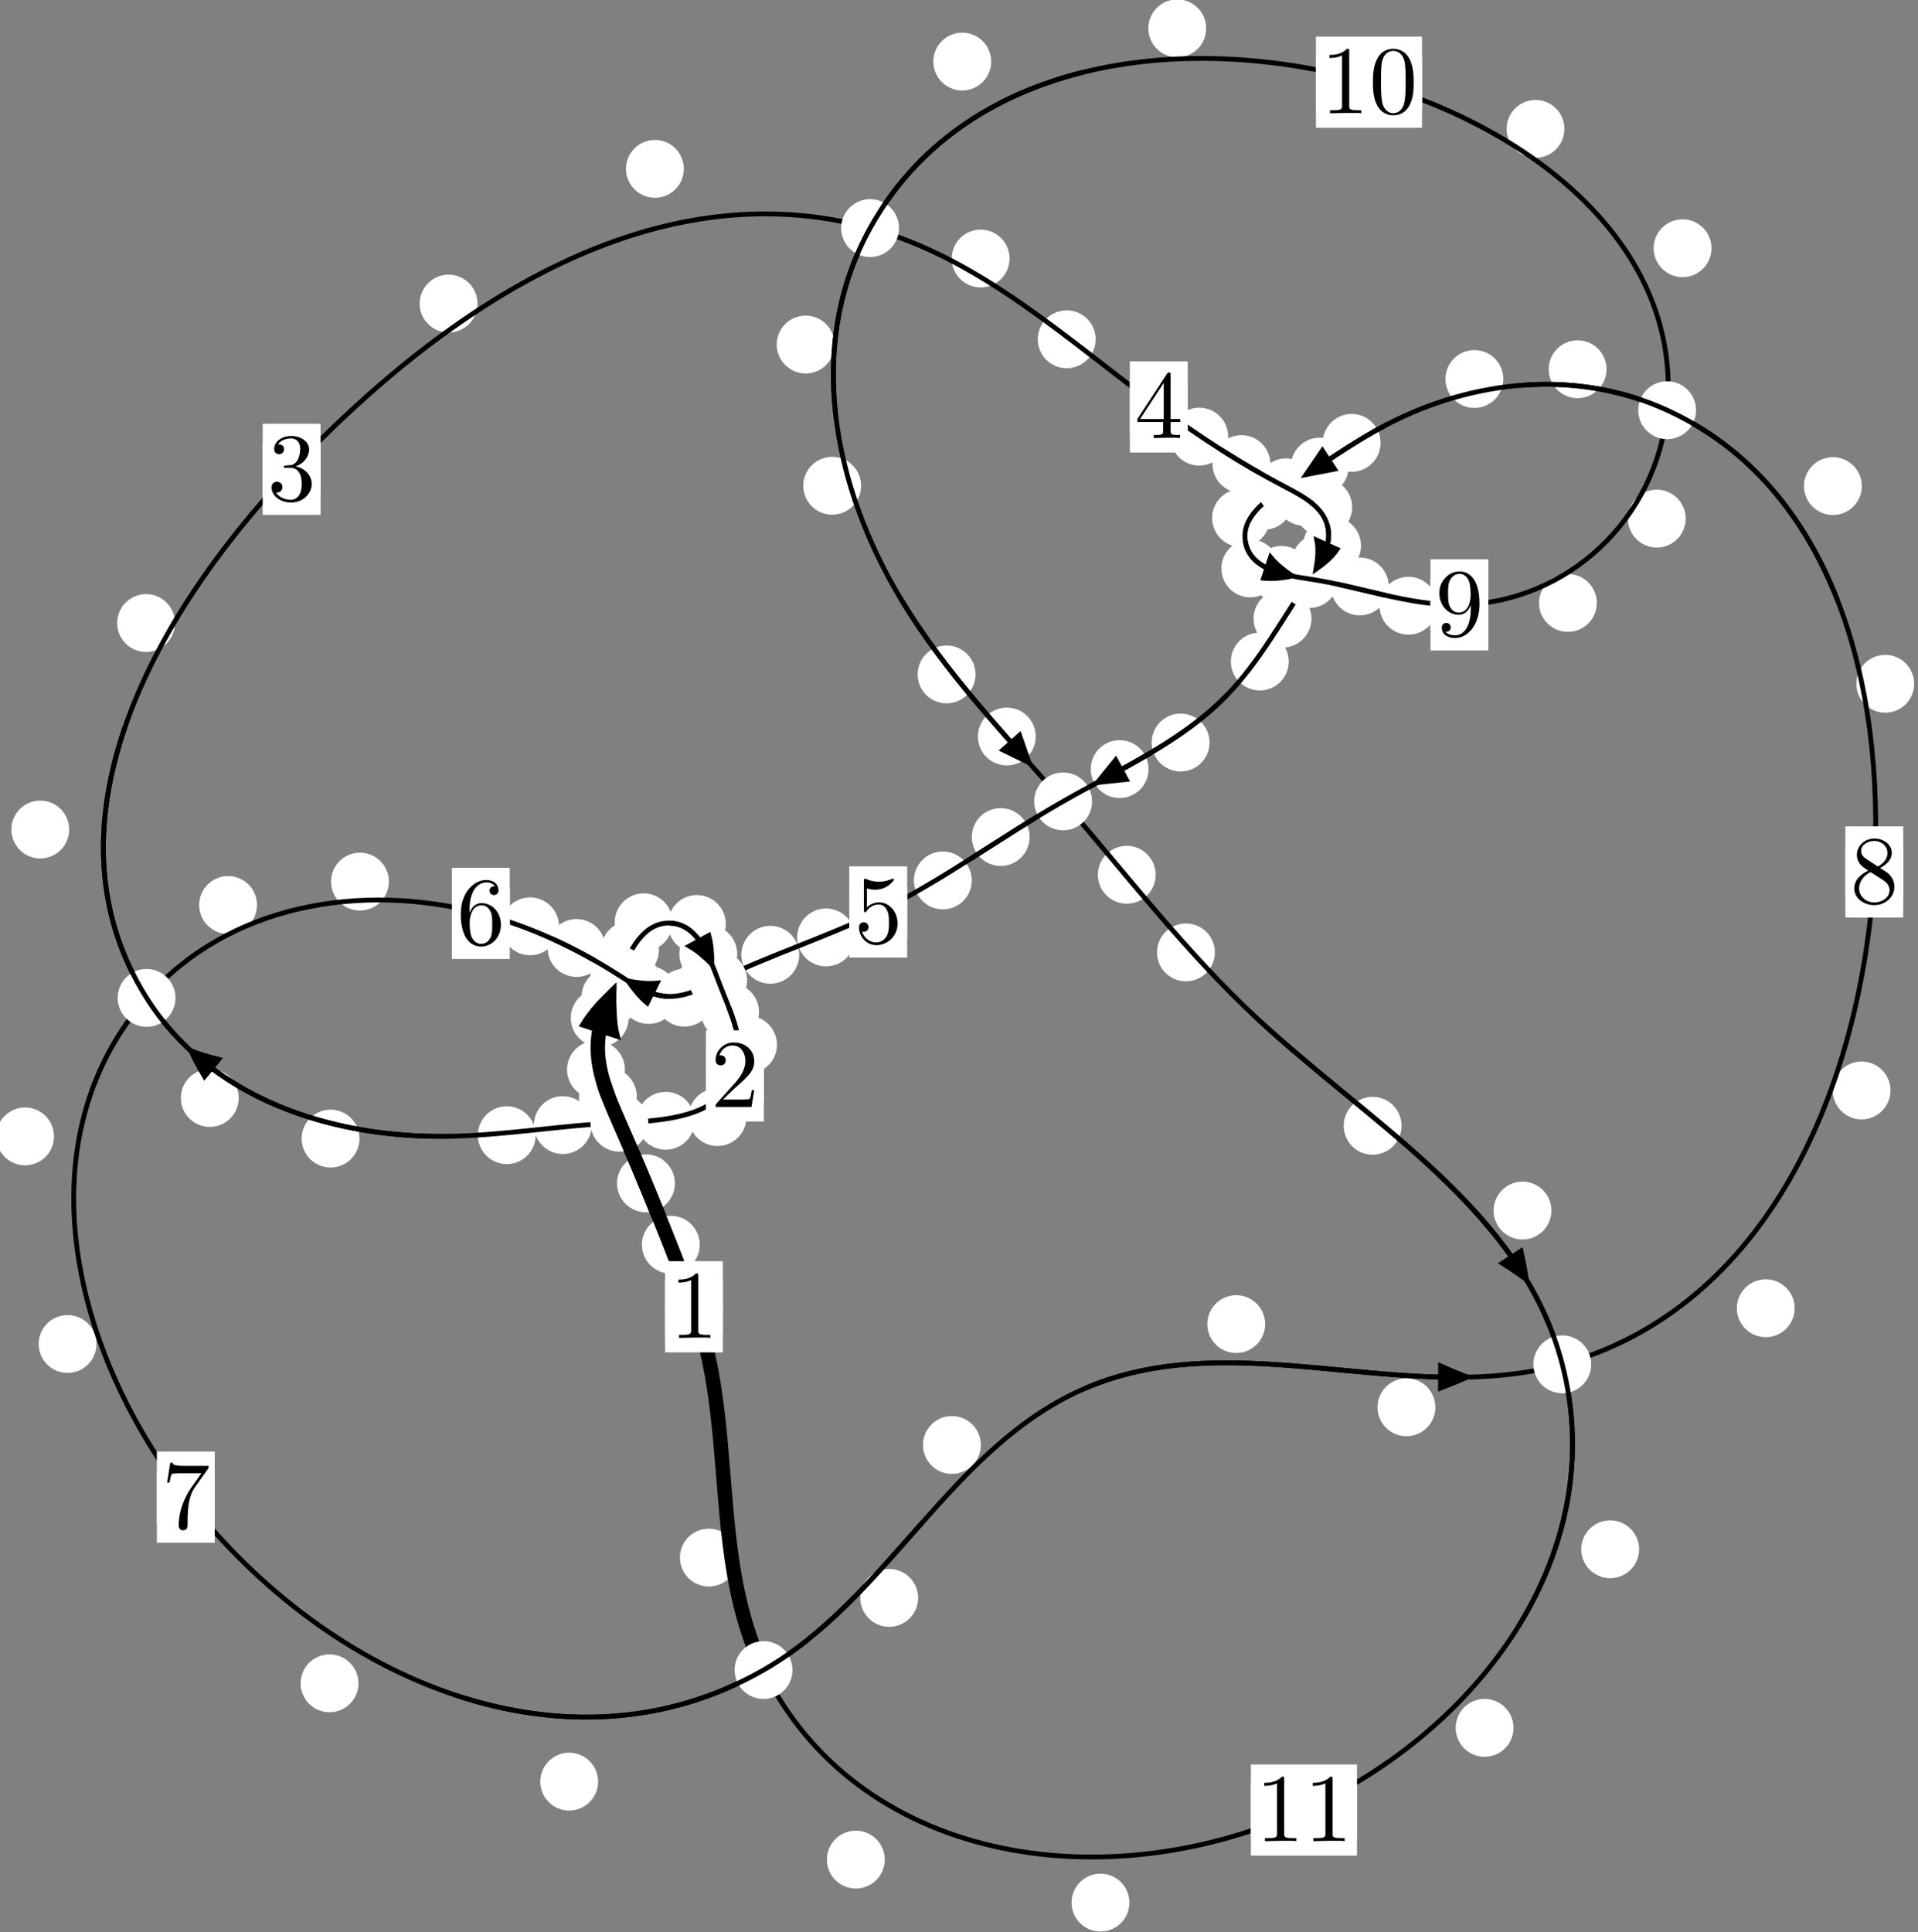 <?xml version="1.0"?>
<!-- Created by MetaPost 1.999 on 2021.07.06:0003 -->
<svg version="1.1" xmlns="http://www.w3.org/2000/svg" xmlns:xlink="http://www.w3.org/1999/xlink" width="198.189" height="199.627" viewBox="0 0 198.189 199.627">
<rect x="0" y="0" width="198.189" height="199.627" fill="#808080" stroke="none"/>
<!-- Original BoundingBox: -64.396408 -83.566986 133.793076 116.059723 -->
  <defs>
    <g transform="scale(0.01,0.01)" id="GLYPHcmr10_48">
      <path style="fill-rule: evenodd;" d="M460 -320C460 -400,455 -480,420 -554C374 -650,292 -666,250 -666C190 -666,117 -640,76 -547C44 -478,39 -400,39 -320C39 -245,43 -155,84 -79C127 2,200 22,249 22C303 22,379 1,423 -94C455 -163,460 -241,460 -320M249 -0C210 -0,151 -25,133 -121C122 -181,122 -273,122 -332C122 -396,122 -462,130 -516C149 -635,224 -644,249 -644C282 -644,348 -626,367 -527C377 -471,377 -395,377 -332C377 -257,377 -189,366 -125C351 -30,294 -0,249 -0"></path>
    </g>
    <g transform="scale(0.01,0.01)" id="GLYPHcmr10_49">
      <path style="fill-rule: evenodd;" d="M294 -640C294 -664,294 -666,271 -666C209 -602,121 -602,89 -602L89 -571C109 -571,168 -571,220 -597L220 -79C220 -43,217 -31,127 -31L95 -31L95 -0L257 -0L130 -3L217 -3L257 -3L297 -3L384 -3L419 -0L419 -31L387 -31C297 -31,294 -42,294 -79"></path>
    </g>
    <g transform="scale(0.01,0.01)" id="GLYPHcmr10_50">
      <path style="fill-rule: evenodd;" d="M127 -77L233 -180C389 -318,449 -372,449 -472C449 -586,359 -666,237 -666C124 -666,50 -574,50 -485C50 -429,100 -429,103 -429C120 -429,155 -441,155 -482C155 -508,137 -534,102 -534C94 -534,92 -534,89 -533C112 -598,166 -635,224 -635C315 -635,358 -554,358 -472C358 -392,308 -313,253 -251L61 -37C50 -26,50 -24,50 -0L421 -0L449 -174L424 -174C419 -144,412 -100,402 -85C395 -77,329 -77,307 -77"></path>
    </g>
    <g transform="scale(0.01,0.01)" id="GLYPHcmr10_51">
      <path style="fill-rule: evenodd;" d="M290 -352C372 -379,430 -449,430 -528C430 -610,342 -666,246 -666C145 -666,69 -606,69 -530C69 -497,91 -478,120 -478C151 -478,171 -500,171 -529C171 -579,124 -579,109 -579C140 -628,206 -641,242 -641C283 -641,338 -619,338 -529C338 -517,336 -459,310 -415C280 -367,246 -364,221 -363C213 -362,189 -360,182 -360C174 -359,167 -358,167 -348C167 -337,174 -337,191 -337L235 -337C317 -337,354 -269,354 -171C354 -35,285 -6,241 -6C198 -6,123 -23,88 -82C123 -77,154 -99,154 -137C154 -173,127 -193,98 -193C74 -193,42 -179,42 -135C42 -44,135 22,244 22C366 22,457 -69,457 -171C457 -253,394 -331,290 -352"></path>
    </g>
    <g transform="scale(0.01,0.01)" id="GLYPHcmr10_52">
      <path style="fill-rule: evenodd;" d="M294 -165L294 -78C294 -42,292 -31,218 -31L197 -31L197 -0L332 -0L238 -3L290 -3L332 -3L374 -3L427 -3L468 -0L468 -31L447 -31C373 -31,371 -42,371 -78L371 -165L471 -165L471 -196L371 -196L371 -651C371 -671,371 -677,355 -677C346 -677,343 -677,335 -665L28 -196L28 -165M300 -196L56 -196L300 -569"></path>
    </g>
    <g transform="scale(0.01,0.01)" id="GLYPHcmr10_53">
      <path style="fill-rule: evenodd;" d="M449 -201C449 -320,367 -420,259 -420C211 -420,168 -404,132 -369L132 -564C152 -558,185 -551,217 -551C340 -551,410 -642,410 -655C410 -661,407 -666,400 -666C399 -666,397 -666,392 -663C372 -654,323 -634,256 -634C216 -634,170 -641,123 -662C115 -665,113 -665,111 -665C101 -665,101 -657,101 -641L101 -345C101 -327,101 -319,115 -319C122 -319,124 -322,128 -328C139 -344,176 -398,257 -398C309 -398,334 -352,342 -334C358 -297,360 -258,360 -208C360 -173,360 -113,336 -71C312 -32,275 -6,229 -6C156 -6,99 -59,82 -118C85 -117,88 -116,99 -116C132 -116,149 -141,149 -165C149 -189,132 -214,99 -214C85 -214,50 -207,50 -161C50 -75,119 22,231 22C347 22,449 -74,449 -201"></path>
    </g>
    <g transform="scale(0.01,0.01)" id="GLYPHcmr10_54">
      <path style="fill-rule: evenodd;" d="M132 -328L132 -352C132 -605,256 -641,307 -641C331 -641,373 -635,395 -601C380 -601,340 -601,340 -556C340 -525,364 -510,386 -510C402 -510,432 -519,432 -558C432 -618,388 -666,305 -666C177 -666,42 -537,42 -316C42 -49,158 22,251 22C362 22,457 -72,457 -204C457 -331,368 -427,257 -427C189 -427,152 -376,132 -328M251 -6C188 -6,158 -66,152 -81C134 -128,134 -208,134 -226C134 -304,166 -404,256 -404C272 -404,318 -404,349 -342C367 -305,367 -254,367 -205C367 -157,367 -107,350 -71C320 -11,274 -6,251 -6"></path>
    </g>
    <g transform="scale(0.01,0.01)" id="GLYPHcmr10_55">
      <path style="fill-rule: evenodd;" d="M476 -609C485 -621,485 -623,485 -644L242 -644C120 -644,118 -657,114 -676L89 -676L56 -470L81 -470C84 -486,93 -549,106 -561C113 -567,191 -567,204 -567L411 -567C400 -551,321 -442,299 -409C209 -274,176 -135,176 -33C176 -23,176 22,222 22C268 22,268 -23,268 -33L268 -84C268 -139,271 -194,279 -248C283 -271,297 -357,341 -419"></path>
    </g>
    <g transform="scale(0.01,0.01)" id="GLYPHcmr10_56">
      <path style="fill-rule: evenodd;" d="M163 -457C117 -487,113 -521,113 -538C113 -599,178 -641,249 -641C322 -641,386 -589,386 -517C386 -460,347 -412,287 -377M309 -362C381 -399,430 -451,430 -517C430 -609,341 -666,250 -666C150 -666,69 -592,69 -499C69 -481,71 -436,113 -389C124 -377,161 -352,186 -335C128 -306,42 -250,42 -151C42 -45,144 22,249 22C362 22,457 -61,457 -168C457 -204,446 -249,408 -291C389 -312,373 -322,309 -362M209 -320L332 -242C360 -223,407 -193,407 -132C407 -58,332 -6,250 -6C164 -6,92 -68,92 -151C92 -209,124 -273,209 -320"></path>
    </g>
    <g transform="scale(0.01,0.01)" id="GLYPHcmr10_57">
      <path style="fill-rule: evenodd;" d="M367 -318L367 -286C367 -52,263 -6,205 -6C188 -6,134 -8,107 -42C151 -42,159 -71,159 -88C159 -119,135 -134,113 -134C97 -134,67 -125,67 -86C67 -19,121 22,206 22C335 22,457 -114,457 -329C457 -598,342 -666,253 -666C198 -666,149 -648,106 -603C65 -558,42 -516,42 -441C42 -316,130 -218,242 -218C303 -218,344 -260,367 -318M243 -241C227 -241,181 -241,150 -304C132 -341,132 -391,132 -440C132 -494,132 -541,153 -578C180 -628,218 -641,253 -641C299 -641,332 -607,349 -562C361 -530,365 -467,365 -421C365 -338,331 -241,243 -241"></path>
    </g>
  </defs>
  <path d="M72.307 128.607C72.307 127.815,71.992 127.055,71.432 126.494C70.871 125.934,70.111 125.619,69.319 125.619C68.526 125.619,67.766 125.934,67.205 126.494C66.645 127.055,66.33 127.815,66.33 128.607C66.33 129.4,66.645 130.16,67.205 130.721C67.766 131.281,68.526 131.596,69.319 131.596C70.111 131.596,70.871 131.281,71.432 130.721C71.992 130.16,72.307 129.4,72.307 128.607Z" style="fill: rgb(100%,100%,100%);stroke: none;"></path>
  <path d="M74.694 135.019C74.694 134.226,74.379 133.466,73.819 132.906C73.258 132.345,72.498 132.03,71.705 132.03C70.913 132.03,70.153 132.345,69.592 132.906C69.032 133.466,68.717 134.226,68.717 135.019C68.717 135.812,69.032 136.572,69.592 137.132C70.153 137.693,70.913 138.008,71.705 138.008C72.498 138.008,73.258 137.693,73.819 137.132C74.379 136.572,74.694 135.812,74.694 135.019Z" style="fill: rgb(100%,100%,100%);stroke: none;"></path>
  <path d="M65.803 113.297C65.803 112.505,65.488 111.744,64.927 111.184C64.367 110.623,63.607 110.309,62.814 110.309C62.021 110.309,61.261 110.623,60.701 111.184C60.14 111.744,59.825 112.505,59.825 113.297C59.825 114.09,60.14 114.85,60.701 115.411C61.261 115.971,62.021 116.286,62.814 116.286C63.607 116.286,64.367 115.971,64.927 115.411C65.488 114.85,65.803 114.09,65.803 113.297Z" style="fill: rgb(100%,100%,100%);stroke: none;"></path>
  <path d="M69.738 122.265C69.738 121.472,69.423 120.712,68.862 120.152C68.302 119.591,67.542 119.276,66.749 119.276C65.956 119.276,65.196 119.591,64.636 120.152C64.075 120.712,63.76 121.472,63.76 122.265C63.76 123.058,64.075 123.818,64.636 124.378C65.196 124.939,65.956 125.254,66.749 125.254C67.542 125.254,68.302 124.939,68.862 124.378C69.423 123.818,69.738 123.058,69.738 122.265Z" style="fill: rgb(100%,100%,100%);stroke: none;"></path>
  <path d="M64.955 105.172C64.955 104.38,64.64 103.619,64.079 103.059C63.519 102.498,62.759 102.183,61.966 102.183C61.173 102.183,60.413 102.498,59.853 103.059C59.292 103.619,58.977 104.38,58.977 105.172C58.977 105.965,59.292 106.725,59.853 107.286C60.413 107.846,61.173 108.161,61.966 108.161C62.759 108.161,63.519 107.846,64.079 107.286C64.64 106.725,64.955 105.965,64.955 105.172Z" style="fill: rgb(100%,100%,100%);stroke: none;"></path>
  <path d="M64.57 110.515C64.57 109.722,64.255 108.962,63.695 108.402C63.135 107.841,62.374 107.526,61.582 107.526C60.789 107.526,60.029 107.841,59.468 108.402C58.908 108.962,58.593 109.722,58.593 110.515C58.593 111.308,58.908 112.068,59.468 112.628C60.029 113.189,60.789 113.504,61.582 113.504C62.374 113.504,63.135 113.189,63.695 112.628C64.255 112.068,64.57 111.308,64.57 110.515Z" style="fill: rgb(100%,100%,100%);stroke: none;"></path>
  <path d="M68.084 98.156C68.084 97.363,67.769 96.603,67.209 96.042C66.648 95.482,65.888 95.167,65.095 95.167C64.303 95.167,63.542 95.482,62.982 96.042C62.421 96.603,62.106 97.363,62.106 98.156C62.106 98.948,62.421 99.708,62.982 100.269C63.542 100.829,64.303 101.144,65.095 101.144C65.888 101.144,66.648 100.829,67.209 100.269C67.769 99.708,68.084 98.948,68.084 98.156Z" style="fill: rgb(100%,100%,100%);stroke: none;"></path>
  <path d="M66.07 102.996C66.07 102.204,65.755 101.444,65.195 100.883C64.634 100.323,63.874 100.008,63.081 100.008C62.289 100.008,61.529 100.323,60.968 100.883C60.408 101.444,60.093 102.204,60.093 102.996C60.093 103.789,60.408 104.549,60.968 105.11C61.529 105.67,62.289 105.985,63.081 105.985C63.874 105.985,64.634 105.67,65.195 105.11C65.755 104.549,66.07 103.789,66.07 102.996Z" style="fill: rgb(100%,100%,100%);stroke: none;"></path>
  <path d="M75 95.465C75 94.672,74.685 93.912,74.124 93.352C73.564 92.791,72.804 92.476,72.011 92.476C71.218 92.476,70.458 92.791,69.898 93.352C69.337 93.912,69.022 94.672,69.022 95.465C69.022 96.258,69.337 97.018,69.898 97.578C70.458 98.139,71.218 98.454,72.011 98.454C72.804 98.454,73.564 98.139,74.124 97.578C74.685 97.018,75 96.258,75 95.465Z" style="fill: rgb(100%,100%,100%);stroke: none;"></path>
  <path d="M69.498 95.291C69.498 94.498,69.183 93.738,68.623 93.178C68.062 92.617,67.302 92.302,66.509 92.302C65.717 92.302,64.956 92.617,64.396 93.178C63.835 93.738,63.521 94.498,63.521 95.291C63.521 96.084,63.835 96.844,64.396 97.404C64.956 97.965,65.717 98.28,66.509 98.28C67.302 98.28,68.062 97.965,68.623 97.404C69.183 96.844,69.498 96.084,69.498 95.291Z" style="fill: rgb(100%,100%,100%);stroke: none;"></path>
  <path d="M78.425 104.561C78.425 103.769,78.11 103.008,77.55 102.448C76.99 101.887,76.229 101.572,75.437 101.572C74.644 101.572,73.884 101.887,73.323 102.448C72.763 103.008,72.448 103.769,72.448 104.561C72.448 105.354,72.763 106.114,73.323 106.675C73.884 107.235,74.644 107.55,75.437 107.55C76.229 107.55,76.99 107.235,77.55 106.675C78.11 106.114,78.425 105.354,78.425 104.561Z" style="fill: rgb(100%,100%,100%);stroke: none;"></path>
  <path d="M76.173 98.557C76.173 97.764,75.859 97.004,75.298 96.444C74.738 95.883,73.977 95.568,73.185 95.568C72.392 95.568,71.632 95.883,71.071 96.444C70.511 97.004,70.196 97.764,70.196 98.557C70.196 99.35,70.511 100.11,71.071 100.67C71.632 101.231,72.392 101.546,73.185 101.546C73.977 101.546,74.738 101.231,75.298 100.67C75.859 100.11,76.173 99.35,76.173 98.557Z" style="fill: rgb(100%,100%,100%);stroke: none;"></path>
  <path d="M77.13 115.421C77.13 114.628,76.815 113.868,76.254 113.307C75.694 112.747,74.934 112.432,74.141 112.432C73.348 112.432,72.588 112.747,72.028 113.307C71.467 113.868,71.152 114.628,71.152 115.421C71.152 116.213,71.467 116.974,72.028 117.534C72.588 118.094,73.348 118.409,74.141 118.409C74.934 118.409,75.694 118.094,76.254 117.534C76.815 116.974,77.13 116.213,77.13 115.421Z" style="fill: rgb(100%,100%,100%);stroke: none;"></path>
  <path d="M80.282 107.941C80.282 107.148,79.967 106.388,79.406 105.827C78.846 105.267,78.086 104.952,77.293 104.952C76.5 104.952,75.74 105.267,75.18 105.827C74.619 106.388,74.304 107.148,74.304 107.941C74.304 108.733,74.619 109.494,75.18 110.054C75.74 110.614,76.5 110.929,77.293 110.929C78.086 110.929,78.846 110.614,79.406 110.054C79.967 109.494,80.282 108.733,80.282 107.941Z" style="fill: rgb(100%,100%,100%);stroke: none;"></path>
  <path d="M61.144 116.245C61.144 115.452,60.829 114.692,60.269 114.131C59.708 113.571,58.948 113.256,58.156 113.256C57.363 113.256,56.603 113.571,56.042 114.131C55.482 114.692,55.167 115.452,55.167 116.245C55.167 117.037,55.482 117.798,56.042 118.358C56.603 118.919,57.363 119.233,58.156 119.233C58.948 119.233,59.708 118.919,60.269 118.358C60.829 117.798,61.144 117.037,61.144 116.245Z" style="fill: rgb(100%,100%,100%);stroke: none;"></path>
  <path d="M71.776 115.8C71.776 115.007,71.461 114.247,70.901 113.686C70.34 113.126,69.58 112.811,68.788 112.811C67.995 112.811,67.235 113.126,66.674 113.686C66.114 114.247,65.799 115.007,65.799 115.8C65.799 116.592,66.114 117.352,66.674 117.913C67.235 118.473,67.995 118.788,68.788 118.788C69.58 118.788,70.34 118.473,70.901 117.913C71.461 117.352,71.776 116.592,71.776 115.8Z" style="fill: rgb(100%,100%,100%);stroke: none;"></path>
  <path d="M37.145 117.639C37.145 116.846,36.83 116.086,36.27 115.525C35.709 114.965,34.949 114.65,34.157 114.65C33.364 114.65,32.604 114.965,32.043 115.525C31.483 116.086,31.168 116.846,31.168 117.639C31.168 118.431,31.483 119.192,32.043 119.752C32.604 120.313,33.364 120.628,34.157 120.628C34.949 120.628,35.709 120.313,36.27 119.752C36.83 119.192,37.145 118.431,37.145 117.639Z" style="fill: rgb(100%,100%,100%);stroke: none;"></path>
  <path d="M55.355 117.288C55.355 116.496,55.04 115.736,54.48 115.175C53.919 114.615,53.159 114.3,52.367 114.3C51.574 114.3,50.814 114.615,50.253 115.175C49.693 115.736,49.378 116.496,49.378 117.288C49.378 118.081,49.693 118.841,50.253 119.402C50.814 119.962,51.574 120.277,52.367 120.277C53.159 120.277,53.919 119.962,54.48 119.402C55.04 118.841,55.355 118.081,55.355 117.288Z" style="fill: rgb(100%,100%,100%);stroke: none;"></path>
  <path d="M7.15 85.707C7.15 84.914,6.835 84.154,6.275 83.593C5.714 83.033,4.954 82.718,4.162 82.718C3.369 82.718,2.609 83.033,2.048 83.593C1.488 84.154,1.173 84.914,1.173 85.707C1.173 86.499,1.488 87.26,2.048 87.82C2.609 88.381,3.369 88.696,4.162 88.696C4.954 88.696,5.714 88.381,6.275 87.82C6.835 87.26,7.15 86.499,7.15 85.707Z" style="fill: rgb(100%,100%,100%);stroke: none;"></path>
  <path d="M24.664 113.445C24.664 112.652,24.349 111.892,23.788 111.332C23.228 110.771,22.468 110.456,21.675 110.456C20.882 110.456,20.122 110.771,19.562 111.332C19.001 111.892,18.686 112.652,18.686 113.445C18.686 114.238,19.001 114.998,19.562 115.558C20.122 116.119,20.882 116.434,21.675 116.434C22.468 116.434,23.228 116.119,23.788 115.558C24.349 114.998,24.664 114.238,24.664 113.445Z" style="fill: rgb(100%,100%,100%);stroke: none;"></path>
  <path d="M49.342 31.367C49.342 30.574,49.027 29.814,48.466 29.253C47.906 28.693,47.146 28.378,46.353 28.378C45.56 28.378,44.8 28.693,44.24 29.253C43.679 29.814,43.364 30.574,43.364 31.367C43.364 32.159,43.679 32.919,44.24 33.48C44.8 34.04,45.56 34.355,46.353 34.355C47.146 34.355,47.906 34.04,48.466 33.48C49.027 32.919,49.342 32.159,49.342 31.367Z" style="fill: rgb(100%,100%,100%);stroke: none;"></path>
  <path d="M18.082 64.372C18.082 63.58,17.767 62.82,17.207 62.259C16.646 61.699,15.886 61.384,15.094 61.384C14.301 61.384,13.541 61.699,12.98 62.259C12.42 62.82,12.105 63.58,12.105 64.372C12.105 65.165,12.42 65.925,12.98 66.486C13.541 67.046,14.301 67.361,15.094 67.361C15.886 67.361,16.646 67.046,17.207 66.486C17.767 65.925,18.082 65.165,18.082 64.372Z" style="fill: rgb(100%,100%,100%);stroke: none;"></path>
  <path d="M104.318 26.711C104.318 25.918,104.003 25.158,103.443 24.598C102.882 24.037,102.122 23.722,101.33 23.722C100.537 23.722,99.777 24.037,99.216 24.598C98.656 25.158,98.341 25.918,98.341 26.711C98.341 27.504,98.656 28.264,99.216 28.824C99.777 29.385,100.537 29.7,101.33 29.7C102.122 29.7,102.882 29.385,103.443 28.824C104.003 28.264,104.318 27.504,104.318 26.711Z" style="fill: rgb(100%,100%,100%);stroke: none;"></path>
  <path d="M70.662 17.447C70.662 16.655,70.347 15.894,69.787 15.334C69.226 14.773,68.466 14.458,67.673 14.458C66.881 14.458,66.121 14.773,65.56 15.334C65 15.894,64.685 16.655,64.685 17.447C64.685 18.24,65 19,65.56 19.561C66.121 20.121,66.881 20.436,67.673 20.436C68.466 20.436,69.226 20.121,69.787 19.561C70.347 19,70.662 18.24,70.662 17.447Z" style="fill: rgb(100%,100%,100%);stroke: none;"></path>
  <path d="M126.911 45.115C126.911 44.322,126.596 43.562,126.036 43.001C125.475 42.441,124.715 42.126,123.923 42.126C123.13 42.126,122.37 42.441,121.809 43.001C121.249 43.562,120.934 44.322,120.934 45.115C120.934 45.907,121.249 46.668,121.809 47.228C122.37 47.789,123.13 48.104,123.923 48.104C124.715 48.104,125.475 47.789,126.036 47.228C126.596 46.668,126.911 45.907,126.911 45.115Z" style="fill: rgb(100%,100%,100%);stroke: none;"></path>
  <path d="M113.213 35.056C113.213 34.264,112.898 33.503,112.338 32.943C111.777 32.382,111.017 32.068,110.224 32.068C109.432 32.068,108.671 32.382,108.111 32.943C107.55 33.503,107.236 34.264,107.236 35.056C107.236 35.849,107.55 36.609,108.111 37.17C108.671 37.73,109.432 38.045,110.224 38.045C111.017 38.045,111.777 37.73,112.338 37.17C112.898 36.609,113.213 35.849,113.213 35.056Z" style="fill: rgb(100%,100%,100%);stroke: none;"></path>
  <path d="M137.726 51.322C137.726 50.529,137.411 49.769,136.851 49.208C136.291 48.648,135.53 48.333,134.738 48.333C133.945 48.333,133.185 48.648,132.624 49.208C132.064 49.769,131.749 50.529,131.749 51.322C131.749 52.114,132.064 52.874,132.624 53.435C133.185 53.995,133.945 54.31,134.738 54.31C135.53 54.31,136.291 53.995,136.851 53.435C137.411 52.874,137.726 52.114,137.726 51.322Z" style="fill: rgb(100%,100%,100%);stroke: none;"></path>
  <path d="M131.269 47.948C131.269 47.155,130.954 46.395,130.394 45.835C129.833 45.274,129.073 44.959,128.28 44.959C127.488 44.959,126.727 45.274,126.167 45.835C125.606 46.395,125.291 47.155,125.291 47.948C125.291 48.741,125.606 49.501,126.167 50.061C126.727 50.622,127.488 50.937,128.28 50.937C129.073 50.937,129.833 50.622,130.394 50.061C130.954 49.501,131.269 48.741,131.269 47.948Z" style="fill: rgb(100%,100%,100%);stroke: none;"></path>
  <path d="M140.633 56.375C140.633 55.582,140.318 54.822,139.757 54.262C139.197 53.701,138.437 53.386,137.644 53.386C136.851 53.386,136.091 53.701,135.531 54.262C134.97 54.822,134.655 55.582,134.655 56.375C134.655 57.168,134.97 57.928,135.531 58.488C136.091 59.049,136.851 59.364,137.644 59.364C138.437 59.364,139.197 59.049,139.757 58.488C140.318 57.928,140.633 57.168,140.633 56.375Z" style="fill: rgb(100%,100%,100%);stroke: none;"></path>
  <path d="M139.722 52.405C139.722 51.612,139.407 50.852,138.846 50.292C138.286 49.731,137.526 49.416,136.733 49.416C135.94 49.416,135.18 49.731,134.62 50.292C134.059 50.852,133.744 51.612,133.744 52.405C133.744 53.198,134.059 53.958,134.62 54.518C135.18 55.079,135.94 55.394,136.733 55.394C137.526 55.394,138.286 55.079,138.846 54.518C139.407 53.958,139.722 53.198,139.722 52.405Z" style="fill: rgb(100%,100%,100%);stroke: none;"></path>
  <path d="M135.512 63.919C135.512 63.127,135.197 62.366,134.637 61.806C134.076 61.246,133.316 60.931,132.523 60.931C131.731 60.931,130.971 61.246,130.41 61.806C129.85 62.366,129.535 63.127,129.535 63.919C129.535 64.712,129.85 65.472,130.41 66.033C130.971 66.593,131.731 66.908,132.523 66.908C133.316 66.908,134.076 66.593,134.637 66.033C135.197 65.472,135.512 64.712,135.512 63.919Z" style="fill: rgb(100%,100%,100%);stroke: none;"></path>
  <path d="M139.423 58.167C139.423 57.375,139.108 56.614,138.548 56.054C137.987 55.494,137.227 55.179,136.434 55.179C135.642 55.179,134.881 55.494,134.321 56.054C133.76 56.614,133.446 57.375,133.446 58.167C133.446 58.96,133.76 59.72,134.321 60.281C134.881 60.841,135.642 61.156,136.434 61.156C137.227 61.156,137.987 60.841,138.548 60.281C139.108 59.72,139.423 58.96,139.423 58.167Z" style="fill: rgb(100%,100%,100%);stroke: none;"></path>
  <path d="M124.983 76.72C124.983 75.927,124.668 75.167,124.107 74.607C123.547 74.046,122.787 73.731,121.994 73.731C121.201 73.731,120.441 74.046,119.881 74.607C119.32 75.167,119.005 75.927,119.005 76.72C119.005 77.513,119.32 78.273,119.881 78.833C120.441 79.394,121.201 79.709,121.994 79.709C122.787 79.709,123.547 79.394,124.107 78.833C124.668 78.273,124.983 77.513,124.983 76.72Z" style="fill: rgb(100%,100%,100%);stroke: none;"></path>
  <path d="M133.163 68.35C133.163 67.557,132.848 66.797,132.288 66.236C131.727 65.676,130.967 65.361,130.175 65.361C129.382 65.361,128.622 65.676,128.061 66.236C127.501 66.797,127.186 67.557,127.186 68.35C127.186 69.142,127.501 69.903,128.061 70.463C128.622 71.024,129.382 71.338,130.175 71.338C130.967 71.338,131.727 71.024,132.288 70.463C132.848 69.903,133.163 69.142,133.163 68.35Z" style="fill: rgb(100%,100%,100%);stroke: none;"></path>
  <path d="M106.393 86.484C106.393 85.692,106.078 84.932,105.518 84.371C104.957 83.811,104.197 83.496,103.404 83.496C102.612 83.496,101.852 83.811,101.291 84.371C100.731 84.932,100.416 85.692,100.416 86.484C100.416 87.277,100.731 88.037,101.291 88.598C101.852 89.158,102.612 89.473,103.404 89.473C104.197 89.473,104.957 89.158,105.518 88.598C106.078 88.037,106.393 87.277,106.393 86.484Z" style="fill: rgb(100%,100%,100%);stroke: none;"></path>
  <path d="M118.682 79.464C118.682 78.671,118.367 77.911,117.807 77.35C117.246 76.79,116.486 76.475,115.694 76.475C114.901 76.475,114.141 76.79,113.58 77.35C113.02 77.911,112.705 78.671,112.705 79.464C112.705 80.256,113.02 81.016,113.58 81.577C114.141 82.137,114.901 82.452,115.694 82.452C116.486 82.452,117.246 82.137,117.807 81.577C118.367 81.016,118.682 80.256,118.682 79.464Z" style="fill: rgb(100%,100%,100%);stroke: none;"></path>
  <path d="M88.346 96.858C88.346 96.065,88.031 95.305,87.471 94.744C86.91 94.184,86.15 93.869,85.357 93.869C84.565 93.869,83.804 94.184,83.244 94.744C82.684 95.305,82.369 96.065,82.369 96.858C82.369 97.65,82.684 98.41,83.244 98.971C83.804 99.531,84.565 99.846,85.357 99.846C86.15 99.846,86.91 99.531,87.471 98.971C88.031 98.41,88.346 97.65,88.346 96.858Z" style="fill: rgb(100%,100%,100%);stroke: none;"></path>
  <path d="M100.412 90.967C100.412 90.174,100.097 89.414,99.536 88.853C98.976 88.293,98.216 87.978,97.423 87.978C96.63 87.978,95.87 88.293,95.31 88.853C94.749 89.414,94.434 90.174,94.434 90.967C94.434 91.759,94.749 92.52,95.31 93.08C95.87 93.641,96.63 93.956,97.423 93.956C98.216 93.956,98.976 93.641,99.536 93.08C100.097 92.52,100.412 91.759,100.412 90.967Z" style="fill: rgb(100%,100%,100%);stroke: none;"></path>
  <path d="M75.475 102.138C75.475 101.346,75.16 100.585,74.599 100.025C74.039 99.464,73.279 99.149,72.486 99.149C71.693 99.149,70.933 99.464,70.373 100.025C69.812 100.585,69.497 101.346,69.497 102.138C69.497 102.931,69.812 103.691,70.373 104.252C70.933 104.812,71.693 105.127,72.486 105.127C73.279 105.127,74.039 104.812,74.599 104.252C75.16 103.691,75.475 102.931,75.475 102.138Z" style="fill: rgb(100%,100%,100%);stroke: none;"></path>
  <path d="M82.584 98.65C82.584 97.857,82.269 97.097,81.709 96.536C81.148 95.976,80.388 95.661,79.596 95.661C78.803 95.661,78.043 95.976,77.482 96.536C76.922 97.097,76.607 97.857,76.607 98.65C76.607 99.442,76.922 100.202,77.482 100.763C78.043 101.323,78.803 101.638,79.596 101.638C80.388 101.638,81.148 101.323,81.709 100.763C82.269 100.202,82.584 99.442,82.584 98.65Z" style="fill: rgb(100%,100%,100%);stroke: none;"></path>
  <path d="M70.008 102.801C70.008 102.009,69.693 101.249,69.132 100.688C68.572 100.128,67.811 99.813,67.019 99.813C66.226 99.813,65.466 100.128,64.905 100.688C64.345 101.249,64.03 102.009,64.03 102.801C64.03 103.594,64.345 104.354,64.905 104.915C65.466 105.475,66.226 105.79,67.019 105.79C67.811 105.79,68.572 105.475,69.132 104.915C69.693 104.354,70.008 103.594,70.008 102.801Z" style="fill: rgb(100%,100%,100%);stroke: none;"></path>
  <path d="M73.71 103.082C73.71 102.29,73.395 101.53,72.835 100.969C72.274 100.409,71.514 100.094,70.722 100.094C69.929 100.094,69.169 100.409,68.608 100.969C68.048 101.53,67.733 102.29,67.733 103.082C67.733 103.875,68.048 104.635,68.608 105.196C69.169 105.756,69.929 106.071,70.722 106.071C71.514 106.071,72.274 105.756,72.835 105.196C73.395 104.635,73.71 103.875,73.71 103.082Z" style="fill: rgb(100%,100%,100%);stroke: none;"></path>
  <path d="M62.561 97.946C62.561 97.153,62.246 96.393,61.686 95.832C61.125 95.272,60.365 94.957,59.572 94.957C58.78 94.957,58.019 95.272,57.459 95.832C56.898 96.393,56.584 97.153,56.584 97.946C56.584 98.738,56.898 99.498,57.459 100.059C58.019 100.619,58.78 100.934,59.572 100.934C60.365 100.934,61.125 100.619,61.686 100.059C62.246 99.498,62.561 98.738,62.561 97.946Z" style="fill: rgb(100%,100%,100%);stroke: none;"></path>
  <path d="M68.488 101.751C68.488 100.958,68.173 100.198,67.613 99.638C67.052 99.077,66.292 98.762,65.499 98.762C64.707 98.762,63.947 99.077,63.386 99.638C62.826 100.198,62.511 100.958,62.511 101.751C62.511 102.544,62.826 103.304,63.386 103.864C63.947 104.425,64.707 104.74,65.499 104.74C66.292 104.74,67.052 104.425,67.613 103.864C68.173 103.304,68.488 102.544,68.488 101.751Z" style="fill: rgb(100%,100%,100%);stroke: none;"></path>
  <path d="M40.185 91.087C40.185 90.294,39.87 89.534,39.309 88.974C38.749 88.413,37.989 88.098,37.196 88.098C36.403 88.098,35.643 88.413,35.083 88.974C34.522 89.534,34.207 90.294,34.207 91.087C34.207 91.88,34.522 92.64,35.083 93.2C35.643 93.761,36.403 94.076,37.196 94.076C37.989 94.076,38.749 93.761,39.309 93.2C39.87 92.64,40.185 91.88,40.185 91.087Z" style="fill: rgb(100%,100%,100%);stroke: none;"></path>
  <path d="M57.761 95.709C57.761 94.916,57.446 94.156,56.886 93.596C56.325 93.035,55.565 92.72,54.773 92.72C53.98 92.72,53.22 93.035,52.659 93.596C52.099 94.156,51.784 94.916,51.784 95.709C51.784 96.502,52.099 97.262,52.659 97.822C53.22 98.383,53.98 98.698,54.773 98.698C55.565 98.698,56.325 98.383,56.886 97.822C57.446 97.262,57.761 96.502,57.761 95.709Z" style="fill: rgb(100%,100%,100%);stroke: none;"></path>
  <path d="M5.581 117.413C5.581 116.62,5.266 115.86,4.706 115.3C4.145 114.739,3.385 114.424,2.592 114.424C1.8 114.424,1.039 114.739,0.479 115.3C-0.081 115.86,-0.396 116.62,-0.396 117.413C-0.396 118.206,-0.081 118.966,0.479 119.526C1.039 120.087,1.8 120.402,2.592 120.402C3.385 120.402,4.145 120.087,4.706 119.526C5.266 118.966,5.581 118.206,5.581 117.413Z" style="fill: rgb(100%,100%,100%);stroke: none;"></path>
  <path d="M26.557 93.505C26.557 92.713,26.243 91.953,25.682 91.392C25.122 90.832,24.361 90.517,23.569 90.517C22.776 90.517,22.016 90.832,21.455 91.392C20.895 91.953,20.58 92.713,20.58 93.505C20.58 94.298,20.895 95.058,21.455 95.619C22.016 96.179,22.776 96.494,23.569 96.494C24.361 96.494,25.122 96.179,25.682 95.619C26.243 95.058,26.557 94.298,26.557 93.505Z" style="fill: rgb(100%,100%,100%);stroke: none;"></path>
  <path d="M37.04 173.922C37.04 173.129,36.725 172.369,36.165 171.809C35.604 171.248,34.844 170.933,34.052 170.933C33.259 170.933,32.499 171.248,31.938 171.809C31.378 172.369,31.063 173.129,31.063 173.922C31.063 174.715,31.378 175.475,31.938 176.035C32.499 176.596,33.259 176.911,34.052 176.911C34.844 176.911,35.604 176.596,36.165 176.035C36.725 175.475,37.04 174.715,37.04 173.922Z" style="fill: rgb(100%,100%,100%);stroke: none;"></path>
  <path d="M9.97 138.862C9.97 138.07,9.655 137.309,9.095 136.749C8.534 136.188,7.774 135.874,6.982 135.874C6.189 135.874,5.429 136.188,4.868 136.749C4.308 137.309,3.993 138.07,3.993 138.862C3.993 139.655,4.308 140.415,4.868 140.976C5.429 141.536,6.189 141.851,6.982 141.851C7.774 141.851,8.534 141.536,9.095 140.976C9.655 140.415,9.97 139.655,9.97 138.862Z" style="fill: rgb(100%,100%,100%);stroke: none;"></path>
  <path d="M94.869 165.096C94.869 164.303,94.554 163.543,93.993 162.982C93.433 162.422,92.673 162.107,91.88 162.107C91.087 162.107,90.327 162.422,89.767 162.982C89.206 163.543,88.891 164.303,88.891 165.096C88.891 165.888,89.206 166.649,89.767 167.209C90.327 167.77,91.087 168.085,91.88 168.085C92.673 168.085,93.433 167.77,93.993 167.209C94.554 166.649,94.869 165.888,94.869 165.096Z" style="fill: rgb(100%,100%,100%);stroke: none;"></path>
  <path d="M61.804 184.077C61.804 183.285,61.489 182.524,60.928 181.964C60.368 181.404,59.608 181.089,58.815 181.089C58.022 181.089,57.262 181.404,56.702 181.964C56.141 182.524,55.826 183.285,55.826 184.077C55.826 184.87,56.141 185.63,56.702 186.191C57.262 186.751,58.022 187.066,58.815 187.066C59.608 187.066,60.368 186.751,60.928 186.191C61.489 185.63,61.804 184.87,61.804 184.077Z" style="fill: rgb(100%,100%,100%);stroke: none;"></path>
  <path d="M130.731 136.808C130.731 136.015,130.416 135.255,129.856 134.694C129.295 134.134,128.535 133.819,127.742 133.819C126.95 133.819,126.189 134.134,125.629 134.694C125.069 135.255,124.754 136.015,124.754 136.808C124.754 137.6,125.069 138.36,125.629 138.921C126.189 139.481,126.95 139.796,127.742 139.796C128.535 139.796,129.295 139.481,129.856 138.921C130.416 138.36,130.731 137.6,130.731 136.808Z" style="fill: rgb(100%,100%,100%);stroke: none;"></path>
  <path d="M101.35 149.296C101.35 148.503,101.035 147.743,100.474 147.182C99.914 146.622,99.154 146.307,98.361 146.307C97.568 146.307,96.808 146.622,96.248 147.182C95.687 147.743,95.372 148.503,95.372 149.296C95.372 150.088,95.687 150.849,96.248 151.409C96.808 151.97,97.568 152.284,98.361 152.284C99.154 152.284,99.914 151.97,100.474 151.409C101.035 150.849,101.35 150.088,101.35 149.296Z" style="fill: rgb(100%,100%,100%);stroke: none;"></path>
  <path d="M185.447 135.169C185.447 134.377,185.132 133.616,184.572 133.056C184.011 132.496,183.251 132.181,182.458 132.181C181.666 132.181,180.905 132.496,180.345 133.056C179.785 133.616,179.47 134.377,179.47 135.169C179.47 135.962,179.785 136.722,180.345 137.283C180.905 137.843,181.666 138.158,182.458 138.158C183.251 138.158,184.011 137.843,184.572 137.283C185.132 136.722,185.447 135.962,185.447 135.169Z" style="fill: rgb(100%,100%,100%);stroke: none;"></path>
  <path d="M148.319 145.402C148.319 144.609,148.004 143.849,147.444 143.288C146.883 142.728,146.123 142.413,145.33 142.413C144.538 142.413,143.777 142.728,143.217 143.288C142.656 143.849,142.341 144.609,142.341 145.402C142.341 146.194,142.656 146.955,143.217 147.515C143.777 148.076,144.538 148.39,145.33 148.39C146.123 148.39,146.883 148.076,147.444 147.515C148.004 146.955,148.319 146.194,148.319 145.402Z" style="fill: rgb(100%,100%,100%);stroke: none;"></path>
  <path d="M197.793 70.649C197.793 69.857,197.478 69.096,196.918 68.536C196.357 67.976,195.597 67.661,194.804 67.661C194.012 67.661,193.251 67.976,192.691 68.536C192.131 69.096,191.816 69.857,191.816 70.649C191.816 71.442,192.131 72.202,192.691 72.763C193.251 73.323,194.012 73.638,194.804 73.638C195.597 73.638,196.357 73.323,196.918 72.763C197.478 72.202,197.793 71.442,197.793 70.649Z" style="fill: rgb(100%,100%,100%);stroke: none;"></path>
  <path d="M195.349 112.668C195.349 111.875,195.034 111.115,194.474 110.555C193.913 109.994,193.153 109.679,192.36 109.679C191.568 109.679,190.808 109.994,190.247 110.555C189.687 111.115,189.372 111.875,189.372 112.668C189.372 113.461,189.687 114.221,190.247 114.781C190.808 115.342,191.568 115.657,192.36 115.657C193.153 115.657,193.913 115.342,194.474 114.781C195.034 114.221,195.349 113.461,195.349 112.668Z" style="fill: rgb(100%,100%,100%);stroke: none;"></path>
  <path d="M166.005 38.15C166.005 37.357,165.69 36.597,165.13 36.036C164.569 35.476,163.809 35.161,163.016 35.161C162.223 35.161,161.463 35.476,160.903 36.036C160.342 36.597,160.027 37.357,160.027 38.15C160.027 38.942,160.342 39.702,160.903 40.263C161.463 40.823,162.223 41.138,163.016 41.138C163.809 41.138,164.569 40.823,165.13 40.263C165.69 39.702,166.005 38.942,166.005 38.15Z" style="fill: rgb(100%,100%,100%);stroke: none;"></path>
  <path d="M192.385 50.223C192.385 49.431,192.07 48.671,191.51 48.11C190.949 47.55,190.189 47.235,189.396 47.235C188.604 47.235,187.843 47.55,187.283 48.11C186.723 48.671,186.408 49.431,186.408 50.223C186.408 51.016,186.723 51.776,187.283 52.337C187.843 52.897,188.604 53.212,189.396 53.212C190.189 53.212,190.949 52.897,191.51 52.337C192.07 51.776,192.385 51.016,192.385 50.223Z" style="fill: rgb(100%,100%,100%);stroke: none;"></path>
  <path d="M142.657 45.757C142.657 44.964,142.342 44.204,141.782 43.644C141.222 43.083,140.461 42.768,139.669 42.768C138.876 42.768,138.116 43.083,137.555 43.644C136.995 44.204,136.68 44.964,136.68 45.757C136.68 46.55,136.995 47.31,137.555 47.87C138.116 48.431,138.876 48.746,139.669 48.746C140.461 48.746,141.222 48.431,141.782 47.87C142.342 47.31,142.657 46.55,142.657 45.757Z" style="fill: rgb(100%,100%,100%);stroke: none;"></path>
  <path d="M155.338 39.16C155.338 38.367,155.023 37.607,154.463 37.046C153.902 36.486,153.142 36.171,152.349 36.171C151.557 36.171,150.797 36.486,150.236 37.046C149.676 37.607,149.361 38.367,149.361 39.16C149.361 39.952,149.676 40.712,150.236 41.273C150.797 41.833,151.557 42.148,152.349 42.148C153.142 42.148,153.902 41.833,154.463 41.273C155.023 40.712,155.338 39.952,155.338 39.16Z" style="fill: rgb(100%,100%,100%);stroke: none;"></path>
  <path d="M133.601 51.745C133.601 50.952,133.286 50.192,132.726 49.632C132.165 49.071,131.405 48.756,130.612 48.756C129.82 48.756,129.059 49.071,128.499 49.632C127.938 50.192,127.624 50.952,127.624 51.745C127.624 52.538,127.938 53.298,128.499 53.858C129.059 54.419,129.82 54.734,130.612 54.734C131.405 54.734,132.165 54.419,132.726 53.858C133.286 53.298,133.601 52.538,133.601 51.745Z" style="fill: rgb(100%,100%,100%);stroke: none;"></path>
  <path d="M139.357 48.208C139.357 47.416,139.042 46.655,138.482 46.095C137.921 45.534,137.161 45.22,136.368 45.22C135.576 45.22,134.815 45.534,134.255 46.095C133.694 46.655,133.379 47.416,133.379 48.208C133.379 49.001,133.694 49.761,134.255 50.322C134.815 50.882,135.576 51.197,136.368 51.197C137.161 51.197,137.921 50.882,138.482 50.322C139.042 49.761,139.357 49.001,139.357 48.208Z" style="fill: rgb(100%,100%,100%);stroke: none;"></path>
  <path d="M132.186 58.732C132.186 57.939,131.871 57.179,131.31 56.618C130.75 56.058,129.989 55.743,129.197 55.743C128.404 55.743,127.644 56.058,127.083 56.618C126.523 57.179,126.208 57.939,126.208 58.732C126.208 59.524,126.523 60.284,127.083 60.845C127.644 61.405,128.404 61.72,129.197 61.72C129.989 61.72,130.75 61.405,131.31 60.845C131.871 60.284,132.186 59.524,132.186 58.732Z" style="fill: rgb(100%,100%,100%);stroke: none;"></path>
  <path d="M131.226 53.522C131.226 52.729,130.912 51.969,130.351 51.409C129.791 50.848,129.03 50.533,128.238 50.533C127.445 50.533,126.685 50.848,126.124 51.409C125.564 51.969,125.249 52.729,125.249 53.522C125.249 54.315,125.564 55.075,126.124 55.635C126.685 56.196,127.445 56.511,128.238 56.511C129.03 56.511,129.791 56.196,130.351 55.635C130.912 55.075,131.226 54.315,131.226 53.522Z" style="fill: rgb(100%,100%,100%);stroke: none;"></path>
  <path d="M143.5 60.592C143.5 59.799,143.185 59.039,142.624 58.478C142.064 57.918,141.304 57.603,140.511 57.603C139.718 57.603,138.958 57.918,138.398 58.478C137.837 59.039,137.522 59.799,137.522 60.592C137.522 61.384,137.837 62.145,138.398 62.705C138.958 63.265,139.718 63.58,140.511 63.58C141.304 63.58,142.064 63.265,142.624 62.705C143.185 62.145,143.5 61.384,143.5 60.592Z" style="fill: rgb(100%,100%,100%);stroke: none;"></path>
  <path d="M135.406 59.397C135.406 58.604,135.091 57.844,134.53 57.284C133.97 56.723,133.21 56.408,132.417 56.408C131.624 56.408,130.864 56.723,130.304 57.284C129.743 57.844,129.428 58.604,129.428 59.397C129.428 60.19,129.743 60.95,130.304 61.51C130.864 62.071,131.624 62.386,132.417 62.386C133.21 62.386,133.97 62.071,134.53 61.51C135.091 60.95,135.406 60.19,135.406 59.397Z" style="fill: rgb(100%,100%,100%);stroke: none;"></path>
  <path d="M165.003 62.298C165.003 61.505,164.688 60.745,164.128 60.184C163.567 59.624,162.807 59.309,162.015 59.309C161.222 59.309,160.462 59.624,159.901 60.184C159.341 60.745,159.026 61.505,159.026 62.298C159.026 63.09,159.341 63.851,159.901 64.411C160.462 64.972,161.222 65.286,162.015 65.286C162.807 65.286,163.567 64.972,164.128 64.411C164.688 63.851,165.003 63.09,165.003 62.298Z" style="fill: rgb(100%,100%,100%);stroke: none;"></path>
  <path d="M148.523 62.585C148.523 61.792,148.208 61.032,147.647 60.471C147.087 59.911,146.327 59.596,145.534 59.596C144.741 59.596,143.981 59.911,143.421 60.471C142.86 61.032,142.545 61.792,142.545 62.585C142.545 63.377,142.86 64.137,143.421 64.698C143.981 65.258,144.741 65.573,145.534 65.573C146.327 65.573,147.087 65.258,147.647 64.698C148.208 64.137,148.523 63.377,148.523 62.585Z" style="fill: rgb(100%,100%,100%);stroke: none;"></path>
  <path d="M176.851 25.647C176.851 24.855,176.536 24.095,175.975 23.534C175.415 22.974,174.655 22.659,173.862 22.659C173.069 22.659,172.309 22.974,171.749 23.534C171.188 24.095,170.873 24.855,170.873 25.647C170.873 26.44,171.188 27.2,171.749 27.761C172.309 28.321,173.069 28.636,173.862 28.636C174.655 28.636,175.415 28.321,175.975 27.761C176.536 27.2,176.851 26.44,176.851 25.647Z" style="fill: rgb(100%,100%,100%);stroke: none;"></path>
  <path d="M174.187 53.584C174.187 52.791,173.872 52.031,173.312 51.47C172.751 50.91,171.991 50.595,171.198 50.595C170.406 50.595,169.645 50.91,169.085 51.47C168.524 52.031,168.209 52.791,168.209 53.584C168.209 54.376,168.524 55.137,169.085 55.697C169.645 56.258,170.406 56.573,171.198 56.573C171.991 56.573,172.751 56.258,173.312 55.697C173.872 55.137,174.187 54.376,174.187 53.584Z" style="fill: rgb(100%,100%,100%);stroke: none;"></path>
  <path d="M124.637 2.929C124.637 2.136,124.322 1.376,123.762 0.816C123.201 0.255,122.441 -0.06,121.648 -0.06C120.856 -0.06,120.096 0.255,119.535 0.816C118.975 1.376,118.66 2.136,118.66 2.929C118.66 3.722,118.975 4.482,119.535 5.042C120.096 5.603,120.856 5.918,121.648 5.918C122.441 5.918,123.201 5.603,123.762 5.042C124.322 4.482,124.637 3.722,124.637 2.929Z" style="fill: rgb(100%,100%,100%);stroke: none;"></path>
  <path d="M161.655 13.317C161.655 12.524,161.34 11.764,160.779 11.203C160.219 10.643,159.459 10.328,158.666 10.328C157.873 10.328,157.113 10.643,156.553 11.203C155.992 11.764,155.677 12.524,155.677 13.317C155.677 14.109,155.992 14.87,156.553 15.43C157.113 15.991,157.873 16.306,158.666 16.306C159.459 16.306,160.219 15.991,160.779 15.43C161.34 14.87,161.655 14.109,161.655 13.317Z" style="fill: rgb(100%,100%,100%);stroke: none;"></path>
  <path d="M86.237 35.598C86.237 34.805,85.922 34.045,85.361 33.484C84.801 32.924,84.041 32.609,83.248 32.609C82.455 32.609,81.695 32.924,81.135 33.484C80.574 34.045,80.259 34.805,80.259 35.598C80.259 36.39,80.574 37.151,81.135 37.711C81.695 38.272,82.455 38.587,83.248 38.587C84.041 38.587,84.801 38.272,85.361 37.711C85.922 37.151,86.237 36.39,86.237 35.598Z" style="fill: rgb(100%,100%,100%);stroke: none;"></path>
  <path d="M102.419 6.361C102.419 5.569,102.104 4.809,101.543 4.248C100.983 3.688,100.223 3.373,99.43 3.373C98.637 3.373,97.877 3.688,97.317 4.248C96.756 4.809,96.441 5.569,96.441 6.361C96.441 7.154,96.756 7.914,97.317 8.475C97.877 9.035,98.637 9.35,99.43 9.35C100.223 9.35,100.983 9.035,101.543 8.475C102.104 7.914,102.419 7.154,102.419 6.361Z" style="fill: rgb(100%,100%,100%);stroke: none;"></path>
  <path d="M100.801 69.683C100.801 68.89,100.486 68.13,99.925 67.569C99.365 67.009,98.605 66.694,97.812 66.694C97.019 66.694,96.259 67.009,95.699 67.569C95.138 68.13,94.823 68.89,94.823 69.683C94.823 70.475,95.138 71.235,95.699 71.796C96.259 72.356,97.019 72.671,97.812 72.671C98.605 72.671,99.365 72.356,99.925 71.796C100.486 71.235,100.801 70.475,100.801 69.683Z" style="fill: rgb(100%,100%,100%);stroke: none;"></path>
  <path d="M88.979 50.191C88.979 49.398,88.664 48.638,88.104 48.077C87.543 47.517,86.783 47.202,85.99 47.202C85.198 47.202,84.437 47.517,83.877 48.077C83.317 48.638,83.002 49.398,83.002 50.191C83.002 50.983,83.317 51.743,83.877 52.304C84.437 52.864,85.198 53.179,85.99 53.179C86.783 53.179,87.543 52.864,88.104 52.304C88.664 51.743,88.979 50.983,88.979 50.191Z" style="fill: rgb(100%,100%,100%);stroke: none;"></path>
  <path d="M119.42 90.383C119.42 89.59,119.105 88.83,118.545 88.27C117.984 87.709,117.224 87.394,116.431 87.394C115.639 87.394,114.878 87.709,114.318 88.27C113.758 88.83,113.443 89.59,113.443 90.383C113.443 91.176,113.758 91.936,114.318 92.496C114.878 93.057,115.639 93.372,116.431 93.372C117.224 93.372,117.984 93.057,118.545 92.496C119.105 91.936,119.42 91.176,119.42 90.383Z" style="fill: rgb(100%,100%,100%);stroke: none;"></path>
  <path d="M107.024 76.098C107.024 75.305,106.709 74.545,106.149 73.985C105.588 73.424,104.828 73.109,104.035 73.109C103.243 73.109,102.483 73.424,101.922 73.985C101.362 74.545,101.047 75.305,101.047 76.098C101.047 76.891,101.362 77.651,101.922 78.211C102.483 78.772,103.243 79.087,104.035 79.087C104.828 79.087,105.588 78.772,106.149 78.211C106.709 77.651,107.024 76.891,107.024 76.098Z" style="fill: rgb(100%,100%,100%);stroke: none;"></path>
  <path d="M144.823 116.317C144.823 115.524,144.508 114.764,143.947 114.204C143.387 113.643,142.627 113.328,141.834 113.328C141.041 113.328,140.281 113.643,139.721 114.204C139.16 114.764,138.845 115.524,138.845 116.317C138.845 117.11,139.16 117.87,139.721 118.43C140.281 118.991,141.041 119.306,141.834 119.306C142.627 119.306,143.387 118.991,143.947 118.43C144.508 117.87,144.823 117.11,144.823 116.317Z" style="fill: rgb(100%,100%,100%);stroke: none;"></path>
  <path d="M125.533 98.402C125.533 97.609,125.218 96.849,124.658 96.288C124.097 95.728,123.337 95.413,122.544 95.413C121.752 95.413,120.991 95.728,120.431 96.288C119.87 96.849,119.556 97.609,119.556 98.402C119.556 99.195,119.87 99.955,120.431 100.515C120.991 101.076,121.752 101.391,122.544 101.391C123.337 101.391,124.097 101.076,124.658 100.515C125.218 99.955,125.533 99.195,125.533 98.402Z" style="fill: rgb(100%,100%,100%);stroke: none;"></path>
  <path d="M169.369 160.072C169.369 159.28,169.054 158.52,168.493 157.959C167.933 157.399,167.173 157.084,166.38 157.084C165.587 157.084,164.827 157.399,164.267 157.959C163.706 158.52,163.391 159.28,163.391 160.072C163.391 160.865,163.706 161.625,164.267 162.186C164.827 162.746,165.587 163.061,166.38 163.061C167.173 163.061,167.933 162.746,168.493 162.186C169.054 161.625,169.369 160.865,169.369 160.072Z" style="fill: rgb(100%,100%,100%);stroke: none;"></path>
  <path d="M160.311 125.075C160.311 124.283,159.996 123.523,159.435 122.962C158.875 122.402,158.115 122.087,157.322 122.087C156.529 122.087,155.769 122.402,155.209 122.962C154.648 123.523,154.333 124.283,154.333 125.075C154.333 125.868,154.648 126.628,155.209 127.189C155.769 127.749,156.529 128.064,157.322 128.064C158.115 128.064,158.875 127.749,159.435 127.189C159.996 126.628,160.311 125.868,160.311 125.075Z" style="fill: rgb(100%,100%,100%);stroke: none;"></path>
  <path d="M116.703 196.578C116.703 195.786,116.389 195.025,115.828 194.465C115.268 193.904,114.507 193.59,113.715 193.59C112.922 193.59,112.162 193.904,111.601 194.465C111.041 195.025,110.726 195.786,110.726 196.578C110.726 197.371,111.041 198.131,111.601 198.692C112.162 199.252,112.922 199.567,113.715 199.567C114.507 199.567,115.268 199.252,115.828 198.692C116.389 198.131,116.703 197.371,116.703 196.578Z" style="fill: rgb(100%,100%,100%);stroke: none;"></path>
  <path d="M156.391 178.524C156.391 177.731,156.076 176.971,155.516 176.41C154.955 175.85,154.195 175.535,153.402 175.535C152.61 175.535,151.85 175.85,151.289 176.41C150.729 176.971,150.414 177.731,150.414 178.524C150.414 179.316,150.729 180.077,151.289 180.637C151.85 181.198,152.61 181.512,153.402 181.512C154.195 181.512,154.955 181.198,155.516 180.637C156.076 180.077,156.391 179.316,156.391 178.524Z" style="fill: rgb(100%,100%,100%);stroke: none;"></path>
  <path d="M76.232 160.933C76.232 160.14,75.917 159.38,75.357 158.819C74.797 158.259,74.036 157.944,73.244 157.944C72.451 157.944,71.691 158.259,71.13 158.819C70.57 159.38,70.255 160.14,70.255 160.933C70.255 161.725,70.57 162.485,71.13 163.046C71.691 163.606,72.451 163.921,73.244 163.921C74.036 163.921,74.797 163.606,75.357 163.046C75.917 162.485,76.232 161.725,76.232 160.933Z" style="fill: rgb(100%,100%,100%);stroke: none;"></path>
  <path d="M91.422 192.136C91.422 191.343,91.107 190.583,90.546 190.022C89.986 189.462,89.226 189.147,88.433 189.147C87.64 189.147,86.88 189.462,86.32 190.022C85.759 190.583,85.444 191.343,85.444 192.136C85.444 192.928,85.759 193.689,86.32 194.249C86.88 194.81,87.64 195.124,88.433 195.124C89.226 195.124,89.986 194.81,90.546 194.249C91.107 193.689,91.422 192.928,91.422 192.136Z" style="fill: rgb(100%,100%,100%);stroke: none;"></path>
  <path d="M71.705 135.019C69.319 128.607,66.749 122.265,64 116C62.814 113.297,61.582 110.515,61.794 107.564C61.966 105.172,63.081 102.996,64 100.788C65.095 98.156,66.509 95.291,69.22 95.377C72.011 95.465,73.185 98.557,74.211 101.292C75.437 104.561,77.293 107.941,75.935 111.163C74.141 115.421,68.788 115.8,64 116C58.156 116.245,52.367 117.288,46.517 117.401C34.157 117.639,21.675 113.445,15.146 103.105C4.162 85.707,15.094 64.372,30.133 48.493C46.353 31.367,67.673 17.447,89.907 23.567C101.33 26.711,110.224 35.056,119.74 42.043C123.923 45.115,128.28 47.948,132.88 50.351C134.738 51.322,136.733 52.405,137.198 54.432C137.644 56.375,136.434 58.167,135.308 59.824C132.523 63.919,130.175 68.35,126.708 71.897C121.994 76.72,115.694 79.464,109.852 82.801C103.404 86.484,97.423 90.967,90.748 94.226C85.357 96.858,79.596 98.65,74.211 101.292C72.486 102.138,70.722 103.082,68.801 102.937C67.019 102.801,65.499 101.751,64 100.788C59.572 97.946,54.773 95.709,49.683 94.37C37.196 91.087,23.569 93.505,15.146 103.105C2.592 117.413,6.982 138.862,19.198 154.684C34.052 173.922,58.815 184.077,78.898 172.548C91.88 165.096,98.361 149.296,112.229 143.401C127.742 136.808,145.33 145.402,161.434 140.964C182.458 135.169,192.36 112.668,193.674 90.09C194.804 70.649,189.396 50.223,172.266 42.383C163.016 38.15,152.349 39.16,143.301 43.867C139.669 45.757,136.368 48.208,132.88 50.351C130.612 51.745,128.238 53.522,128.697 56.017C129.197 58.732,132.417 59.397,135.308 59.824C140.511 60.592,145.534 62.585,150.804 62.493C162.015 62.298,171.198 53.584,172.266 42.383C173.862 25.647,158.666 13.317,141.458 8.488C121.648 2.929,99.43 6.361,89.907 23.567C83.248 35.598,85.99 50.191,93.206 62.088C97.812 69.683,104.035 76.098,109.852 82.801C116.431 90.383,122.544 98.402,129.904 105.237C141.834 116.317,157.322 125.075,161.434 140.964C166.38 160.072,153.402 178.524,134.736 187.015C113.715 196.578,88.433 192.136,78.898 172.548C73.244 160.933,76.195 147.079,71.705 135.019" style="stroke:rgb(0%,0%,0%); stroke-width: 0.498;stroke-linecap: round;stroke-linejoin: round;stroke-miterlimit: 10;fill: none;"></path>
  <path d="M71.705 135.019C69.319 128.607,66.749 122.265,64 116C62.814 113.297,61.582 110.515,61.794 107.564C61.966 105.172,63.081 102.996,64 100.788" style="stroke:rgb(0%,0%,0%); stroke-width: 1.494;stroke-linecap: round;stroke-linejoin: round;stroke-miterlimit: 10;fill: none;"></path>
  <path d="M78.898 172.548C73.244 160.933,76.195 147.079,71.705 135.019" style="stroke:rgb(0%,0%,0%); stroke-width: 1.494;stroke-linecap: round;stroke-linejoin: round;stroke-miterlimit: 10;fill: none;"></path>
  <path d="M66.989 116C66.989 115.207,66.674 114.447,66.113 113.887C65.553 113.326,64.793 113.011,64 113.011C63.207 113.011,62.447 113.326,61.887 113.887C61.326 114.447,61.011 115.207,61.011 116C61.011 116.793,61.326 117.553,61.887 118.113C62.447 118.674,63.207 118.989,64 118.989C64.793 118.989,65.553 118.674,66.113 118.113C66.674 117.553,66.989 116.793,66.989 116Z" style="fill: rgb(100%,100%,100%);stroke: none;"></path>
  <path d="M67.988 125.455C66.704 122.284,65.375 119.133,64 116C63.407 114.649,62.802 113.277,62.373 111.875" style="stroke:rgb(0%,0%,0%); stroke-width: 1.494;stroke-linecap: round;stroke-linejoin: round;stroke-miterlimit: 10;fill: none;"></path>
  <path d="M77.199 101.292C77.199 100.499,76.884 99.739,76.324 99.179C75.763 98.618,75.003 98.303,74.211 98.303C73.418 98.303,72.658 98.618,72.097 99.179C71.537 99.739,71.222 100.499,71.222 101.292C71.222 102.085,71.537 102.845,72.097 103.405C72.658 103.966,73.418 104.281,74.211 104.281C75.003 104.281,75.763 103.966,76.324 103.405C76.884 102.845,77.199 102.085,77.199 101.292Z" style="fill: rgb(100%,100%,100%);stroke: none;"></path>
  <path d="M72.377 97.342C73.148 98.468,73.698 99.925,74.211 101.292C74.824 102.927,75.594 104.589,76.042 106.245" style="stroke:rgb(0%,0%,0%); stroke-width: 0.498;stroke-linecap: round;stroke-linejoin: round;stroke-miterlimit: 10;fill: none;"></path>
  <path d="M18.135 103.105C18.135 102.312,17.82 101.552,17.26 100.991C16.699 100.431,15.939 100.116,15.146 100.116C14.354 100.116,13.593 100.431,13.033 100.991C12.472 101.552,12.158 102.312,12.158 103.105C12.158 103.897,12.472 104.658,13.033 105.218C13.593 105.779,14.354 106.094,15.146 106.094C15.939 106.094,16.699 105.779,17.26 105.218C17.82 104.658,18.135 103.897,18.135 103.105Z" style="fill: rgb(100%,100%,100%);stroke: none;"></path>
  <path d="M28.645 114.22C23.163 111.908,18.411 108.275,15.146 103.105C9.654 94.406,9.641 84.723,12.881 75.229" style="stroke:rgb(0%,0%,0%); stroke-width: 0.498;stroke-linecap: round;stroke-linejoin: round;stroke-miterlimit: 10;fill: none;"></path>
  <path d="M135.869 50.351C135.869 49.559,135.554 48.799,134.994 48.238C134.433 47.678,133.673 47.363,132.88 47.363C132.088 47.363,131.328 47.678,130.767 48.238C130.207 48.799,129.892 49.559,129.892 50.351C129.892 51.144,130.207 51.904,130.767 52.465C131.328 53.025,132.088 53.34,132.88 53.34C133.673 53.34,134.433 53.025,134.994 52.465C135.554 51.904,135.869 51.144,135.869 50.351Z" style="fill: rgb(100%,100%,100%);stroke: none;"></path>
  <path d="M126.154 46.448C128.341 47.841,130.58 49.15,132.88 50.351C133.809 50.836,134.772 51.35,135.561 51.995" style="stroke:rgb(0%,0%,0%); stroke-width: 0.498;stroke-linecap: round;stroke-linejoin: round;stroke-miterlimit: 10;fill: none;"></path>
  <path d="M112.841 82.801C112.841 82.008,112.526 81.248,111.965 80.688C111.405 80.127,110.645 79.812,109.852 79.812C109.059 79.812,108.299 80.127,107.739 80.688C107.178 81.248,106.863 82.008,106.863 82.801C106.863 83.594,107.178 84.354,107.739 84.914C108.299 85.475,109.059 85.79,109.852 85.79C110.645 85.79,111.405 85.475,111.965 84.914C112.526 84.354,112.841 83.594,112.841 82.801Z" style="fill: rgb(100%,100%,100%);stroke: none;"></path>
  <path d="M118.703 77.906C115.808 79.612,112.773 81.132,109.852 82.801C106.628 84.643,103.521 86.684,100.385 88.673" style="stroke:rgb(0%,0%,0%); stroke-width: 0.498;stroke-linecap: round;stroke-linejoin: round;stroke-miterlimit: 10;fill: none;"></path>
  <path d="M66.989 100.788C66.989 99.996,66.674 99.235,66.113 98.675C65.553 98.115,64.793 97.8,64 97.8C63.207 97.8,62.447 98.115,61.887 98.675C61.326 99.235,61.011 99.996,61.011 100.788C61.011 101.581,61.326 102.341,61.887 102.902C62.447 103.462,63.207 103.777,64 103.777C64.793 103.777,65.553 103.462,66.113 102.902C66.674 102.341,66.989 101.581,66.989 100.788Z" style="fill: rgb(100%,100%,100%);stroke: none;"></path>
  <path d="M66.294 102.173C65.504 101.773,64.75 101.27,64 100.788C61.786 99.367,59.479 98.097,57.09 97.015" style="stroke:rgb(0%,0%,0%); stroke-width: 0.498;stroke-linecap: round;stroke-linejoin: round;stroke-miterlimit: 10;fill: none;"></path>
  <path d="M81.887 172.548C81.887 171.756,81.572 170.995,81.011 170.435C80.451 169.875,79.691 169.56,78.898 169.56C78.105 169.56,77.345 169.875,76.785 170.435C76.224 170.995,75.909 171.756,75.909 172.548C75.909 173.341,76.224 174.101,76.785 174.662C77.345 175.222,78.105 175.537,78.898 175.537C79.691 175.537,80.451 175.222,81.011 174.662C81.572 174.101,81.887 173.341,81.887 172.548Z" style="fill: rgb(100%,100%,100%);stroke: none;"></path>
  <path d="M47.087 175.154C57.645 178.656,68.857 178.313,78.898 172.548C85.389 168.822,90.255 163.009,95.231 157.391" style="stroke:rgb(0%,0%,0%); stroke-width: 0.498;stroke-linecap: round;stroke-linejoin: round;stroke-miterlimit: 10;fill: none;"></path>
  <path d="M175.255 42.383C175.255 41.59,174.94 40.83,174.38 40.27C173.819 39.709,173.059 39.394,172.266 39.394C171.474 39.394,170.713 39.709,170.153 40.27C169.592 40.83,169.278 41.59,169.278 42.383C169.278 43.176,169.592 43.936,170.153 44.496C170.713 45.057,171.474 45.372,172.266 45.372C173.059 45.372,173.819 45.057,174.38 44.496C174.94 43.936,175.255 43.176,175.255 42.383Z" style="fill: rgb(100%,100%,100%);stroke: none;"></path>
  <path d="M189.818 61.886C186.466 53.37,180.831 46.303,172.266 42.383C167.641 40.266,162.662 39.46,157.708 39.772" style="stroke:rgb(0%,0%,0%); stroke-width: 0.498;stroke-linecap: round;stroke-linejoin: round;stroke-miterlimit: 10;fill: none;"></path>
  <path d="M138.297 59.824C138.297 59.031,137.982 58.271,137.421 57.71C136.861 57.15,136.101 56.835,135.308 56.835C134.515 56.835,133.755 57.15,133.195 57.71C132.634 58.271,132.319 59.031,132.319 59.824C132.319 60.616,132.634 61.376,133.195 61.937C133.755 62.497,134.515 62.812,135.308 62.812C136.101 62.812,136.861 62.497,137.421 61.937C137.982 61.376,138.297 60.616,138.297 59.824Z" style="fill: rgb(100%,100%,100%);stroke: none;"></path>
  <path d="M131.106 58.778C132.335 59.337,133.863 59.61,135.308 59.824C137.91 60.208,140.466 60.898,143.031 61.481" style="stroke:rgb(0%,0%,0%); stroke-width: 0.498;stroke-linecap: round;stroke-linejoin: round;stroke-miterlimit: 10;fill: none;"></path>
  <path d="M92.896 23.567C92.896 22.774,92.581 22.014,92.02 21.454C91.46 20.893,90.7 20.578,89.907 20.578C89.114 20.578,88.354 20.893,87.794 21.454C87.233 22.014,86.918 22.774,86.918 23.567C86.918 24.36,87.233 25.12,87.794 25.68C88.354 26.241,89.114 26.556,89.907 26.556C90.7 26.556,91.46 26.241,92.02 25.68C92.581 25.12,92.896 24.36,92.896 23.567Z" style="fill: rgb(100%,100%,100%);stroke: none;"></path>
  <path d="M111.825 7.491C102.604 9.805,94.669 14.964,89.907 23.567C86.577 29.582,85.598 36.238,86.353 42.878" style="stroke:rgb(0%,0%,0%); stroke-width: 0.498;stroke-linecap: round;stroke-linejoin: round;stroke-miterlimit: 10;fill: none;"></path>
  <path d="M164.423 140.964C164.423 140.171,164.108 139.411,163.547 138.85C162.987 138.29,162.227 137.975,161.434 137.975C160.641 137.975,159.881 138.29,159.321 138.85C158.76 139.411,158.445 140.171,158.445 140.964C158.445 141.756,158.76 142.516,159.321 143.077C159.881 143.637,160.641 143.952,161.434 143.952C162.227 143.952,162.987 143.637,163.547 143.077C164.108 142.516,164.423 141.756,164.423 140.964Z" style="fill: rgb(100%,100%,100%);stroke: none;"></path>
  <path d="M148.601 121.297C154.478 126.858,159.378 133.019,161.434 140.964C163.907 150.518,161.899 159.908,156.94 167.971" style="stroke:rgb(0%,0%,0%); stroke-width: 0.498;stroke-linecap: round;stroke-linejoin: round;stroke-miterlimit: 10;fill: none;"></path>
  <path d="M61.794 107.564C61.932 105.651,62.673 103.875,63.434 102.111" style="stroke:rgb(0%,0%,0%); stroke-width: 0.498;stroke-linecap: round;stroke-linejoin: round;stroke-miterlimit: 10;fill: none;"></path>
  <path d="M63.808 107.097C63.402 105.481,63.41 103.795,63.434 102.111C62.226 103.284,61.029 104.471,60.173 105.901Z" style="stroke:rgb(0%,0%,0%); stroke-width: 0.498;fill: rgb(0%,0%,0%);"></path>
  <path d="M61.794 107.564C61.932 105.651,62.673 103.875,63.434 102.111" style="stroke:rgb(0%,0%,0%); stroke-width: 0.498;stroke-linecap: round;stroke-linejoin: round;stroke-miterlimit: 10;fill: none;"></path>
  <path d="M63.492 105.111C63.411 104.12,63.42 103.115,63.434 102.111C62.714 102.811,61.997 103.515,61.355 104.273Z" style="stroke:rgb(0%,0%,0%); stroke-width: 0.498;fill: rgb(0%,0%,0%);"></path>
  <path d="M69.22 95.377C71.453 95.447,72.651 97.44,73.566 99.635" style="stroke:rgb(0%,0%,0%); stroke-width: 0.498;stroke-linecap: round;stroke-linejoin: round;stroke-miterlimit: 10;fill: none;"></path>
  <path d="M71.231 97.752C72.047 98.216,72.824 98.897,73.566 99.635C73.563 98.589,73.495 97.557,73.246 96.652Z" style="stroke:rgb(0%,0%,0%); stroke-width: 0.498;fill: rgb(0%,0%,0%);"></path>
  <path d="M46.517 117.401C36.629 117.591,26.663 114.945,19.729 108.585" style="stroke:rgb(0%,0%,0%); stroke-width: 0.498;stroke-linecap: round;stroke-linejoin: round;stroke-miterlimit: 10;fill: none;"></path>
  <path d="M22.598 109.461C21.628 109.22,20.671 108.928,19.729 108.585C20.152 109.494,20.623 110.377,21.138 111.233Z" style="stroke:rgb(0%,0%,0%); stroke-width: 0.498;fill: rgb(0%,0%,0%);"></path>
  <path d="M137.198 54.432C137.555 55.987,136.852 57.444,135.98 58.813" style="stroke:rgb(0%,0%,0%); stroke-width: 0.498;stroke-linecap: round;stroke-linejoin: round;stroke-miterlimit: 10;fill: none;"></path>
  <path d="M136.072 55.815C136.262 56.763,136.16 57.792,135.98 58.813C136.83 58.218,137.629 57.564,138.165 56.758Z" style="stroke:rgb(0%,0%,0%); stroke-width: 0.498;fill: rgb(0%,0%,0%);"></path>
  <path d="M126.708 71.897C122.937 75.755,118.15 78.283,113.396 80.848" style="stroke:rgb(0%,0%,0%); stroke-width: 0.498;stroke-linecap: round;stroke-linejoin: round;stroke-miterlimit: 10;fill: none;"></path>
  <path d="M115.285 78.518C114.66 79.298,114.027 80.073,113.396 80.848C114.391 80.746,115.386 80.646,116.379 80.537Z" style="stroke:rgb(0%,0%,0%); stroke-width: 0.498;fill: rgb(0%,0%,0%);"></path>
  <path d="M68.801 102.937C67.375 102.828,66.118 102.135,64.904 101.368" style="stroke:rgb(0%,0%,0%); stroke-width: 0.498;stroke-linecap: round;stroke-linejoin: round;stroke-miterlimit: 10;fill: none;"></path>
  <path d="M67.897 101.575C66.912 101.671,65.905 101.541,64.904 101.368C65.49 102.198,66.11 103.002,66.874 103.631Z" style="stroke:rgb(0%,0%,0%); stroke-width: 0.498;fill: rgb(0%,0%,0%);"></path>
  <path d="M112.229 143.401C124.64 138.126,138.378 142.572,151.622 142.288" style="stroke:rgb(0%,0%,0%); stroke-width: 0.498;stroke-linecap: round;stroke-linejoin: round;stroke-miterlimit: 10;fill: none;"></path>
  <path d="M148.847 143.427C149.783 143.068,150.709 142.69,151.622 142.288C150.693 141.926,149.77 141.538,148.854 141.131Z" style="stroke:rgb(0%,0%,0%); stroke-width: 0.498;fill: rgb(0%,0%,0%);"></path>
  <path d="M143.301 43.867C140.395 45.379,137.702 47.25,134.955 49.035" style="stroke:rgb(0%,0%,0%); stroke-width: 0.498;stroke-linecap: round;stroke-linejoin: round;stroke-miterlimit: 10;fill: none;"></path>
  <path d="M136.642 46.555C136.079 47.381,135.521 48.211,134.955 49.035C135.938 48.853,136.92 48.661,137.902 48.474Z" style="stroke:rgb(0%,0%,0%); stroke-width: 0.498;fill: rgb(0%,0%,0%);"></path>
  <path d="M128.697 56.017C129.097 58.189,131.238 59.049,133.558 59.524" style="stroke:rgb(0%,0%,0%); stroke-width: 0.498;stroke-linecap: round;stroke-linejoin: round;stroke-miterlimit: 10;fill: none;"></path>
  <path d="M130.566 59.744C131.496 59.839,132.526 59.724,133.558 59.524C132.687 58.935,131.878 58.289,131.288 57.564Z" style="stroke:rgb(0%,0%,0%); stroke-width: 0.498;fill: rgb(0%,0%,0%);"></path>
  <path d="M93.206 62.088C96.891 68.164,101.611 73.485,106.329 78.802" style="stroke:rgb(0%,0%,0%); stroke-width: 0.498;stroke-linecap: round;stroke-linejoin: round;stroke-miterlimit: 10;fill: none;"></path>
  <path d="M103.633 77.488C104.53 77.928,105.43 78.365,106.329 78.802C106.002 77.857,105.675 76.912,105.352 75.966Z" style="stroke:rgb(0%,0%,0%); stroke-width: 0.498;fill: rgb(0%,0%,0%);"></path>
  <path d="M129.904 105.237C139.448 114.101,151.269 121.479,157.721 132.211" style="stroke:rgb(0%,0%,0%); stroke-width: 0.498;stroke-linecap: round;stroke-linejoin: round;stroke-miterlimit: 10;fill: none;"></path>
  <path d="M155.242 130.522C156.09 131.055,156.917 131.616,157.721 132.211C157.573 131.222,157.385 130.24,157.162 129.263Z" style="stroke:rgb(0%,0%,0%); stroke-width: 0.498;fill: rgb(0%,0%,0%);"></path>
  <path d="M68.715 137.729L74.696 137.729L74.696 130.309L68.715 130.309Z" style="fill: rgb(100%,100%,100%);stroke: none;"></path>
  <path d="M68.715 139.729L74.696 139.729L74.696 132.309L68.715 132.309Z" style="fill: rgb(100%,100%,100%);stroke: none;"></path>
  <g transform="translate(69.215 138.229)" style="fill: rgb(0%,0%,0%);">
    <use xlink:href="#GLYPHcmr10_49"></use>
  </g>
  <path d="M72.944 113.873L78.926 113.873L78.926 106.453L72.944 106.453Z" style="fill: rgb(100%,100%,100%);stroke: none;"></path>
  <path d="M72.944 115.873L78.926 115.873L78.926 108.453L72.944 108.453Z" style="fill: rgb(100%,100%,100%);stroke: none;"></path>
  <g transform="translate(73.444 114.373)" style="fill: rgb(0%,0%,0%);">
    <use xlink:href="#GLYPHcmr10_50"></use>
  </g>
  <path d="M27.142 51.203L33.124 51.203L33.124 43.783L27.142 43.783Z" style="fill: rgb(100%,100%,100%);stroke: none;"></path>
  <path d="M27.142 53.203L33.124 53.203L33.124 45.783L27.142 45.783Z" style="fill: rgb(100%,100%,100%);stroke: none;"></path>
  <g transform="translate(27.642 51.703)" style="fill: rgb(0%,0%,0%);">
    <use xlink:href="#GLYPHcmr10_51"></use>
  </g>
  <path d="M116.749 44.753L122.73 44.753L122.73 37.333L116.749 37.333Z" style="fill: rgb(100%,100%,100%);stroke: none;"></path>
  <path d="M116.749 46.753L122.73 46.753L122.73 39.333L116.749 39.333Z" style="fill: rgb(100%,100%,100%);stroke: none;"></path>
  <g transform="translate(117.249 45.253)" style="fill: rgb(0%,0%,0%);">
    <use xlink:href="#GLYPHcmr10_52"></use>
  </g>
  <path d="M87.757 96.936L93.738 96.936L93.738 89.516L87.757 89.516Z" style="fill: rgb(100%,100%,100%);stroke: none;"></path>
  <path d="M87.757 98.936L93.738 98.936L93.738 91.516L87.757 91.516Z" style="fill: rgb(100%,100%,100%);stroke: none;"></path>
  <g transform="translate(88.257 97.436)" style="fill: rgb(0%,0%,0%);">
    <use xlink:href="#GLYPHcmr10_53"></use>
  </g>
  <path d="M46.692 97.081L52.673 97.081L52.673 89.66L46.692 89.66Z" style="fill: rgb(100%,100%,100%);stroke: none;"></path>
  <path d="M46.692 99.081L52.673 99.081L52.673 91.66L46.692 91.66Z" style="fill: rgb(100%,100%,100%);stroke: none;"></path>
  <g transform="translate(47.192 97.581)" style="fill: rgb(0%,0%,0%);">
    <use xlink:href="#GLYPHcmr10_54"></use>
  </g>
  <path d="M16.207 157.394L22.188 157.394L22.188 149.974L16.207 149.974Z" style="fill: rgb(100%,100%,100%);stroke: none;"></path>
  <path d="M16.207 159.394L22.188 159.394L22.188 151.974L16.207 151.974Z" style="fill: rgb(100%,100%,100%);stroke: none;"></path>
  <g transform="translate(16.707 157.894)" style="fill: rgb(0%,0%,0%);">
    <use xlink:href="#GLYPHcmr10_55"></use>
  </g>
  <path d="M190.683 92.8L196.664 92.8L196.664 85.38L190.683 85.38Z" style="fill: rgb(100%,100%,100%);stroke: none;"></path>
  <path d="M190.683 94.8L196.664 94.8L196.664 87.38L190.683 87.38Z" style="fill: rgb(100%,100%,100%);stroke: none;"></path>
  <g transform="translate(191.183 93.3)" style="fill: rgb(0%,0%,0%);">
    <use xlink:href="#GLYPHcmr10_56"></use>
  </g>
  <path d="M147.813 65.203L153.795 65.203L153.795 57.783L147.813 57.783Z" style="fill: rgb(100%,100%,100%);stroke: none;"></path>
  <path d="M147.813 67.203L153.795 67.203L153.795 59.783L147.813 59.783Z" style="fill: rgb(100%,100%,100%);stroke: none;"></path>
  <g transform="translate(148.313 65.703)" style="fill: rgb(0%,0%,0%);">
    <use xlink:href="#GLYPHcmr10_57"></use>
  </g>
  <path d="M135.977 11.198L146.939 11.198L146.939 3.778L135.977 3.778Z" style="fill: rgb(100%,100%,100%);stroke: none;"></path>
  <path d="M135.977 13.198L146.939 13.198L146.939 5.778L135.977 5.778Z" style="fill: rgb(100%,100%,100%);stroke: none;"></path>
  <g transform="translate(136.477 11.698)" style="fill: rgb(0%,0%,0%);">
    <use xlink:href="#GLYPHcmr10_49"></use>
    <use xlink:href="#GLYPHcmr10_48" x="5"></use>
  </g>
  <path d="M129.255 189.725L140.218 189.725L140.218 182.305L129.255 182.305Z" style="fill: rgb(100%,100%,100%);stroke: none;"></path>
  <path d="M129.255 191.725L140.218 191.725L140.218 184.305L129.255 184.305Z" style="fill: rgb(100%,100%,100%);stroke: none;"></path>
  <g transform="translate(129.755 190.225)" style="fill: rgb(0%,0%,0%);">
    <use xlink:href="#GLYPHcmr10_49"></use>
    <use xlink:href="#GLYPHcmr10_49" x="5"></use>
  </g>
</svg>
